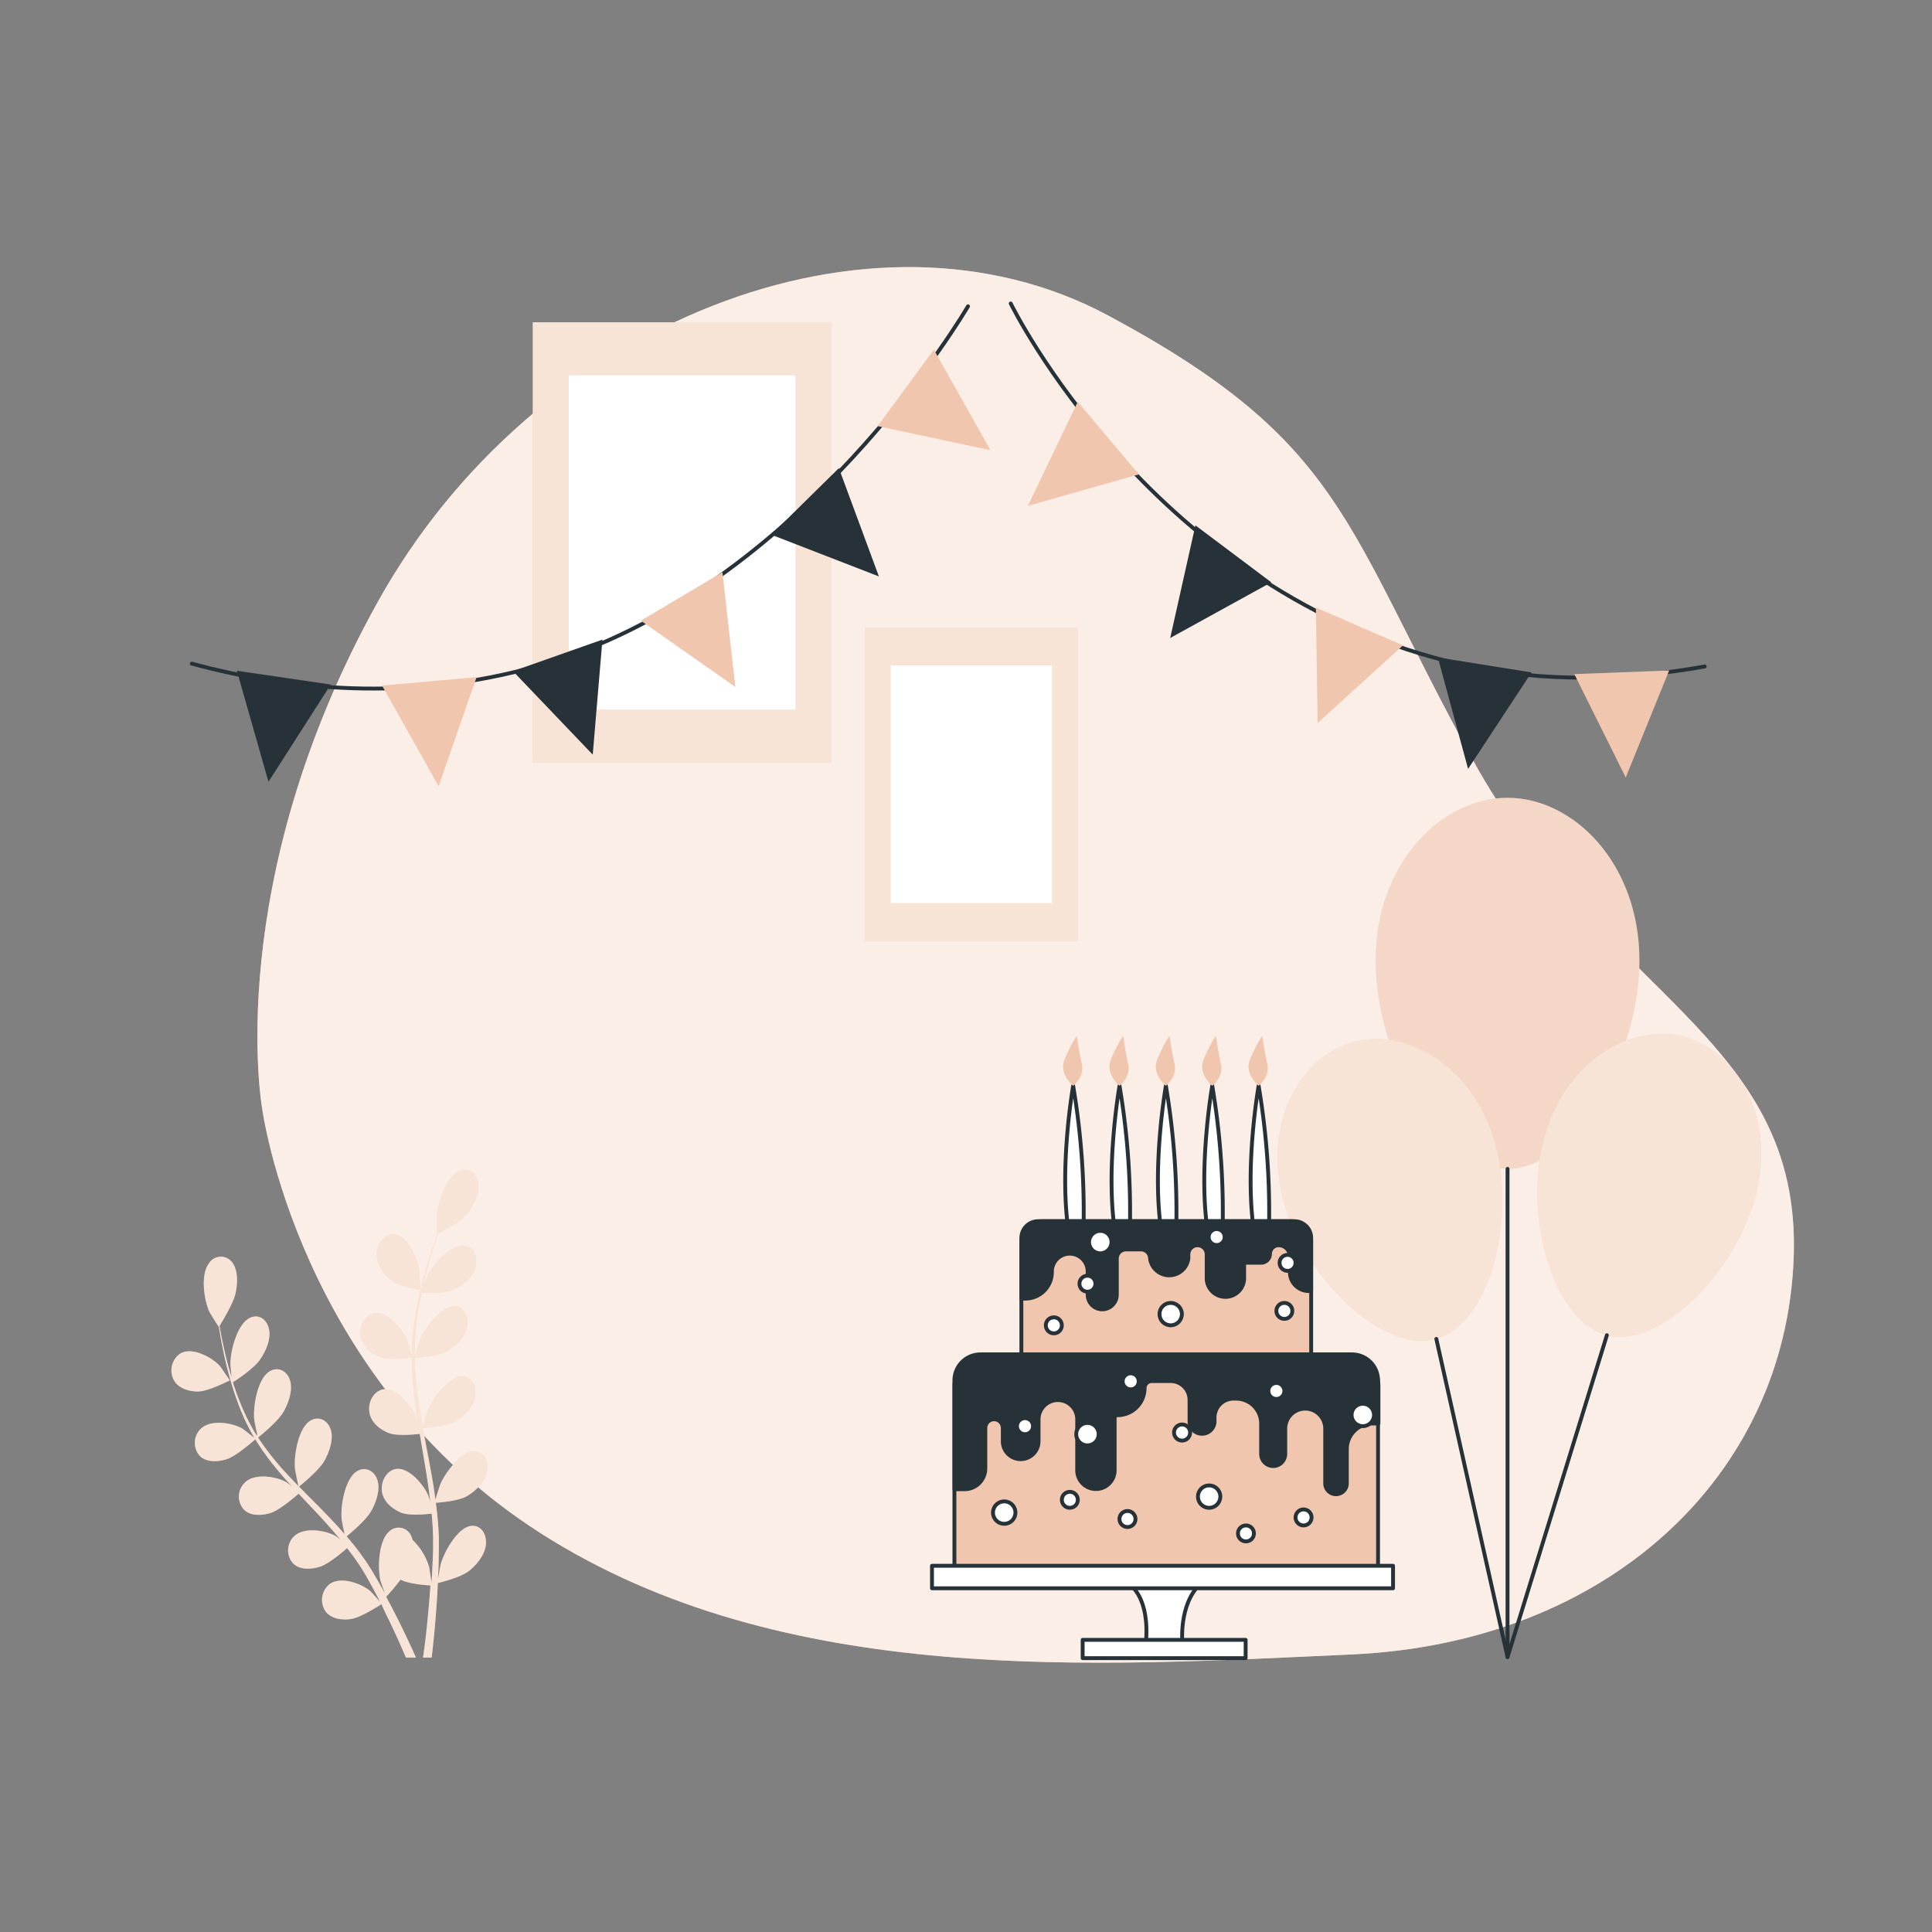 <svg xmlns="http://www.w3.org/2000/svg" xmlns:xlink="http://www.w3.org/1999/xlink" viewBox="0 0 500 500"><rect x="0" y="0" width="500" height="500" fill="#808080" stroke="none"/><defs><clipPath id="freepik--clip-path--inject-14"><path d="M163.24,235.29s.86,14.86.21,18.74,0,4.52-11.41.64-18.31-2.58-22.83,9.05,15.29,85.72,15.93,87.87-7.1,21.32-12.7,40.71-8.83,36.4-8.83,36.4H227.42s-3.66-27.14-9.48-43.73-12.49-38.55-12.49-38.55,12.92-62.89,10.55-77.53-9-16.59-16.8-16.59a50.23,50.23,0,0,0-15.29,2.8l.65-15.29S165.39,240.24,163.24,235.29Z" style="fill:#F1C6AF;stroke:#263238;stroke-linecap:round;stroke-linejoin:round"></path></clipPath><clipPath id="freepik--clip-path-2--inject-14"><path d="M194.47,253s12.92-8.4,20.89-2.59,4.74,24.34,4.74,35.76,2.15,35.75.43,44.36-5,12.71-9.48,13.36-9.91-4.09-9.91-15.29-2.15-40.28-2.37-46.1-1.5-14.43-1.5-14.43" style="fill:#F1C6AF;stroke:#263238;stroke-linecap:round;stroke-linejoin:round"></path></clipPath><clipPath id="freepik--clip-path-3--inject-14"><path d="M151.18,256.61a16.56,16.56,0,0,0-12.5-4.52c-7.53.64-14,6.46-15.07,17s21.32,68.49,25.2,73.23,7.32,6.68,13.13,5.17,6-26.92,1.94-38.55-12.27-37.26-12.27-37.26" style="fill:#F1C6AF;stroke:#263238;stroke-linecap:round;stroke-linejoin:round"></path></clipPath><clipPath id="freepik--clip-path-4--inject-14"><path d="M121.24,129.32l14,56.22s4.95,3.87,24.33-7.54,8.84-18.74,8.84-18.74Z" style="fill:#fff;stroke:#263238;stroke-linecap:round;stroke-linejoin:round"></path></clipPath></defs><g id="freepik--background-simple--inject-14"><path d="M67.84,286.83s9.2,69.83,72.13,110,144,34.3,209.87,31.34,112.37-45.81,114.37-102.83-49.61-67.85-83.07-128.71-33.13-82.15-94.39-115-148.6,1.48-189,74.17S67.84,286.83,67.84,286.83Z" style="fill:#F1C6AF"></path><path d="M67.84,286.83s9.2,69.83,72.13,110,144,34.3,209.87,31.34,112.37-45.81,114.37-102.83-49.61-67.85-83.07-128.71-33.13-82.15-94.39-115-148.6,1.48-189,74.17S67.84,286.83,67.84,286.83Z" style="fill:#fff;opacity:0.7"></path></g><g id="freepik--Pictures--inject-14"><rect x="223.88" y="162.4" width="55.02" height="81.1" style="fill:#F1C6AF"></rect><rect x="223.88" y="162.4" width="55.02" height="81.1" style="fill:#fff;opacity:0.5"></rect><rect x="230.52" y="172.19" width="41.74" height="61.52" style="fill:#fff"></rect><rect x="137.88" y="83.4" width="77.33" height="114" style="fill:#F1C6AF"></rect><rect x="137.88" y="83.4" width="77.33" height="114" style="fill:#fff;opacity:0.5"></rect><rect x="147.21" y="97.16" width="58.67" height="86.48" style="fill:#fff"></rect></g><g id="freepik--birthday-ornament--inject-14"><path d="M49.63,171.74c25.12,6.81,56.36,10,89.45.64,68.55-19.33,111.44-93.11,111.44-93.11" style="fill:none;stroke:#263238;stroke-linecap:round;stroke-linejoin:round"></path><polygon points="123.34 175.25 113.51 203.47 98.88 177.42 123.34 175.25" style="fill:#F1C6AF"></polygon><polygon points="85.6 177.16 69.48 202.32 61.3 173.59 85.6 177.16" style="fill:#263238"></polygon><polygon points="155.91 165.53 153.4 195.3 132.75 173.7 155.91 165.53" style="fill:#263238"></polygon><polygon points="186.97 148.09 190.31 177.79 165.85 160.63 186.97 148.09" style="fill:#F1C6AF"></polygon><polygon points="217.1 121.15 227.46 149.18 199.6 138.38 217.1 121.15" style="fill:#263238"></polygon><polygon points="241.68 90.49 256.35 116.52 227.13 110.28 241.68 90.49" style="fill:#F1C6AF"></polygon><path d="M261.57,78.54S298.39,153.92,378.3,172c21.38,4.84,43.08,4,62.88.49" style="fill:none;stroke:#263238;stroke-linecap:round;stroke-linejoin:round"></path><polygon points="363.09 167.02 340.99 187.13 340.56 157.25 363.09 167.02" style="fill:#F1C6AF"></polygon><polygon points="329.01 150.7 302.85 165.11 309.37 135.96 329.01 150.7" style="fill:#263238"></polygon><polygon points="294.74 122.77 266 130.93 278.92 103.99 294.74 122.77" style="fill:#F1C6AF"></polygon><polygon points="396.36 174.02 379.94 198.99 372.11 170.15 396.36 174.02" style="fill:#263238"></polygon><polygon points="431.97 173.52 420.74 201.21 407.43 174.46 431.97 173.52" style="fill:#F1C6AF"></polygon></g><g id="freepik--Balloons--inject-14"><path d="M424.28,248.58c0,25.13-17,53.93-34.13,53.93S356,273.71,356,248.58s17-42.11,34.13-42.11S424.28,223.45,424.28,248.58Z" style="fill:#F1C6AF"></path><path d="M424.28,248.58c0,25.13-17,53.93-34.13,53.93S356,273.71,356,248.58s17-42.11,34.13-42.11S424.28,223.45,424.28,248.58Z" style="fill:#fff;opacity:0.3"></path><path d="M454.43,309.17c-5.17,20.23-24.78,39.91-38.57,36.38s-21.54-30.2-16.37-50.43,22.35-30.39,36.14-26.87S459.61,288.94,454.43,309.17Z" style="fill:#F1C6AF"></path><path d="M454.43,309.17c-5.17,20.23-24.78,39.91-38.57,36.38s-21.54-30.2-16.37-50.43,22.35-30.39,36.14-26.87S459.61,288.94,454.43,309.17Z" style="fill:#fff;opacity:0.5"></path><path d="M386.85,295.69c5.67,20.09-1.42,46.95-15.13,50.82s-33.78-15.33-39.45-35.42,4.09-37.51,17.79-41.37S381.18,275.59,386.85,295.69Z" style="fill:#F1C6AF"></path><path d="M386.85,295.69c5.67,20.09-1.42,46.95-15.13,50.82s-33.78-15.33-39.45-35.42,4.09-37.51,17.79-41.37S381.18,275.59,386.85,295.69Z" style="fill:#fff;opacity:0.5"></path><polyline points="415.86 345.55 390.15 428.84 390.15 302.51" style="fill:none;stroke:#263238;stroke-linecap:round;stroke-linejoin:round"></polyline><line x1="371.72" y1="346.51" x2="390.15" y2="428.84" style="fill:none;stroke:#263238;stroke-linecap:round;stroke-linejoin:round"></line></g><g id="freepik--Plants--inject-14"><path d="M108.72,333.85c.06,0-.16-4.67-.21-5-.5-3.35-3.23-9.29-6.57-9.44-2.41-.11-4.36,2.36-4.45,5.06s1.72,5.18,3.45,6.62C103,332.82,108.72,333.85,108.72,333.85Z" style="fill:#F1C6AF"></path><path d="M100.71,419.38c1.76,3.66,3.21,6.93,4.34,9.59h2.59c-1.26-2.86-3-6.61-5.17-10.89-.78-1.55-1.64-3.17-2.54-4.84a52.7,52.7,0,0,0,3.74-4.43c2.21,1.19,7.09,1.47,7.73,1.5-.13,1.85-.27,3.65-.42,5.34-.48,5.4-1,10-1.5,13.32h2.24c.4-3.39.88-8,1.25-13.34.13-1.88.25-3.88.34-5.94.65-.16,5.92-1.43,8.06-3.13,1.94-1.54,4.1-4.08,4.38-6.84s-1.34-5.07-3.77-4.83c-3.38.34-6.93,6.44-7.9,9.84-.06.2-.48,2.43-.72,3.84,0-.84.08-1.66.11-2.53.06-1.71.08-3.41.11-5.25,0-.88,0-1.77,0-2.67s-.09-1.83-.13-2.76c-.14-2.14-.38-4.28-.65-6.44,1.3-.09,5.9-.49,8-1.7s4.52-3.38,5.16-6.09-.64-5.34-3-5.52c-3.33-.26-7.59,5.25-9,8.49-.08.2-.87,2.63-1.28,4-.17-1.3-.34-2.59-.55-3.88-.62-3.74-1.35-7.49-2.06-11.24-.22-1.14-.43-2.29-.64-3.44.46,0,5.94-.37,8.29-1.72,2.1-1.21,4.53-3.38,5.16-6.1s-.63-5.33-3-5.52c-3.33-.25-7.59,5.25-9,8.49-.1.25-1.23,3.74-1.48,4.64-.46-2.53-.9-5.05-1.24-7.58a89.09,89.09,0,0,1-.84-10.34c.21,0,5.92-.34,8.33-1.73,2.1-1.2,4.53-3.38,5.16-6.09s-.63-5.34-3-5.52c-3.33-.26-7.59,5.25-9,8.49-.09.21-.95,2.87-1.33,4.14h-.19a69.9,69.9,0,0,1,.81-10.61c.28-1.94.63-3.8,1-5.59,1.06.06,5.91.3,8.17-.69s4.77-2.81,5.65-5.46-.11-5.45-2.45-5.94c-3.24-.68-8,4.31-9.63,7.39-.09.16-.87,2-1.42,3.28.19-.8.36-1.64.55-2.42.7-2.9,1.5-5.53,2.21-7.85.42-1.32.82-2.51,1.2-3.61,1.13-.57,5.63-2.93,7.33-4.93s3.33-4.92,3.09-7.62-2.29-4.51-4.67-3.67c-3.31,1.16-5.71,7.88-6,11.36,0,.3,0,5,0,5l.07,0c-.38,1.06-.79,2.2-1.21,3.45-.76,2.31-1.61,4.94-2.36,7.84a94.85,94.85,0,0,0-2.07,9.46,70.48,70.48,0,0,0-1,10.71v.13c-.28-1.06-1.16-4-1.25-4.18-1.27-3-5.34-7.72-8.69-6.84-2.41.64-3.78,3.56-3.25,6.11s2.89,4.33,5,5.15c2.31.92,7.82.23,8.26.17a89,89,0,0,0,.66,10.75c.24,2.06.54,4.12.86,6.18-.27-.9-.52-1.7-.57-1.81-1.27-3-5.34-7.71-8.69-6.83-2.41.63-3.77,3.55-3.25,6.11s2.89,4.33,5,5.14,6.78.35,8,.21c.13.78.25,1.57.39,2.36.64,3.78,1.29,7.54,1.83,11.27.19,1.31.34,2.62.49,3.93-.24-.8-.45-1.48-.49-1.57-1.28-3-5.35-7.72-8.7-6.84-2.41.64-3.77,3.56-3.25,6.11s2.9,4.33,5,5.15,6.32.39,7.8.23c.12,1.34.24,2.69.3,4,0,.9.1,1.76.08,2.68s0,1.79,0,2.68c-.06,1.71-.12,3.48-.21,5.15-.06,1.16-.14,2.27-.21,3.39-.17-1.32-.57-3.87-.62-4.08a15.73,15.73,0,0,0-4.27-7,5.14,5.14,0,0,0-.32-.91,3.51,3.51,0,0,0-5.68-1.34c-2.85,2.42-3.08,9.45-2.32,12.71,0,.19.74,2.19,1.2,3.44-.37-.68-.72-1.34-1.11-2-.76-1.37-1.56-2.71-2.42-4.15l-1.32-2.06c-.42-.69-1-1.36-1.44-2.05-1.15-1.57-2.38-3.09-3.66-4.59,1.11-.9,5-4.17,6.31-6.46s2.42-5.52,1.68-8-3.13-3.74-5.35-2.35c-3.09,1.94-4.25,8.95-3.93,12.36,0,.21.49,2.6.76,3.9-.77-.89-1.54-1.78-2.35-2.65-2.35-2.51-4.79-5-7.23-7.42l-2.21-2.26c.4-.32,5.11-4.1,6.56-6.66,1.28-2.28,2.41-5.53,1.67-8s-3.13-3.74-5.35-2.35c-3.09,1.94-4.24,8.95-3.93,12.36,0,.25.7,3.69.91,4.55-1.62-1.67-3.22-3.35-4.74-5.09a68.82,68.82,0,0,1-5.72-7.5c.19-.15,5.12-4.07,6.6-6.69,1.29-2.28,2.42-5.53,1.68-8.05s-3.13-3.73-5.35-2.34c-3.09,1.93-4.24,8.94-3.93,12.35,0,.23.53,2.85.8,4.08l-.17.11a53.8,53.8,0,0,1-4.37-8.76c-.69-1.69-1.26-3.36-1.78-5,1-.63,5.4-3.55,6.95-5.77s2.9-5.25,2.41-7.87-2.71-4.16-5-3c-3.22,1.55-5,8.45-5,11.91,0,.19.17,2.09.32,3.47-.23-.75-.47-1.51-.67-2.24-.77-2.7-1.33-5.26-1.8-7.52-.26-1.3-.48-2.47-.66-3.58.72-1.16,3.61-5.88,4.16-8.52s.6-6-.9-7.91a3.63,3.63,0,0,0-5.93.14c-2.38,3-1.31,9.79.07,12.71.11.26,2.39,3.91,2.43,3.85l0-.07c.16,1.07.35,2.21.57,3.46.44,2.28.94,4.86,1.66,7.61a81.88,81.88,0,0,0,2.7,8.68,55.15,55.15,0,0,0,4.22,9l.07.1c-.76-.64-2.94-2.34-3.12-2.45-2.57-1.5-8.46-2.57-11,.26a5.06,5.06,0,0,0,0,6.84c1.72,1.68,4.65,1.51,6.88.82,2.5-.77,7.07-4.83,7.44-5.16a67.33,67.33,0,0,0,5.74,7.93c1.2,1.45,2.46,2.86,3.74,4.26-.68-.53-1.28-1-1.38-1.05-2.57-1.51-8.46-2.57-11,.26a5,5,0,0,0,0,6.83c1.72,1.69,4.65,1.52,6.87.83s6.21-4.07,7.25-5l1.47,1.59c2.39,2.52,4.78,5,7,7.58.81.9,1.56,1.82,2.32,2.74-.6-.47-1.11-.86-1.19-.91-2.57-1.5-8.46-2.56-11,.27a5.06,5.06,0,0,0,0,6.83c1.73,1.68,4.66,1.51,6.88.83s5.82-3.75,7.06-4.83c.75,1,1.5,1.95,2.19,2.93.45.69.93,1.31,1.35,2l1.28,2.09c.77,1.37,1.57,2.78,2.28,4.14.51.94,1,1.85,1.45,2.76-.79-.9-2.37-2.63-2.51-2.76-2.31-2-7.9-4.07-10.76-1.68a5.23,5.23,0,0,0-.87,6.87c1.46,2,4.33,2.33,6.58,2,2.48-.33,7.28-3.45,7.88-3.84C99.29,416.47,100,418,100.71,419.38Z" style="fill:#F1C6AF"></path><path d="M51.23,360.12c2.63,0,8.23-2.87,8.24-2.88s-2.39-3.52-2.57-3.72c-2.06-2.28-7.34-5.14-10.39-3.12A5.3,5.3,0,0,0,45,357.18C46.2,359.39,49,360.11,51.23,360.12Z" style="fill:#F1C6AF"></path><g style="opacity:0.5"><path d="M108.72,333.85c.06,0-.16-4.67-.21-5-.5-3.35-3.23-9.29-6.57-9.44-2.41-.11-4.36,2.36-4.45,5.06s1.72,5.18,3.45,6.62C103,332.82,108.72,333.85,108.72,333.85Z" style="fill:#fff"></path><path d="M100.71,419.38c1.76,3.66,3.21,6.93,4.34,9.59h2.59c-1.26-2.86-3-6.61-5.17-10.89-.78-1.55-1.64-3.17-2.54-4.84a52.7,52.7,0,0,0,3.74-4.43c2.21,1.19,7.09,1.47,7.73,1.5-.13,1.85-.27,3.65-.42,5.34-.48,5.4-1,10-1.5,13.32h2.24c.4-3.39.88-8,1.25-13.34.13-1.88.25-3.88.34-5.94.65-.16,5.92-1.43,8.06-3.13,1.94-1.54,4.1-4.08,4.38-6.84s-1.34-5.07-3.77-4.83c-3.38.34-6.93,6.44-7.9,9.84-.06.2-.48,2.43-.72,3.84,0-.84.08-1.66.11-2.53.06-1.71.08-3.41.11-5.25,0-.88,0-1.77,0-2.67s-.09-1.83-.13-2.76c-.14-2.14-.38-4.28-.65-6.44,1.3-.09,5.9-.49,8-1.7s4.52-3.38,5.16-6.09-.64-5.34-3-5.52c-3.33-.26-7.59,5.25-9,8.49-.08.2-.87,2.63-1.28,4-.17-1.3-.34-2.59-.55-3.88-.62-3.74-1.35-7.49-2.06-11.24-.22-1.14-.43-2.29-.64-3.44.46,0,5.94-.37,8.29-1.72,2.1-1.21,4.53-3.38,5.16-6.1s-.63-5.33-3-5.52c-3.33-.25-7.59,5.25-9,8.49-.1.25-1.23,3.74-1.48,4.64-.46-2.53-.9-5.05-1.24-7.58a89.09,89.09,0,0,1-.84-10.34c.21,0,5.92-.34,8.33-1.73,2.1-1.2,4.53-3.38,5.16-6.09s-.63-5.34-3-5.52c-3.33-.26-7.59,5.25-9,8.49-.09.21-.95,2.87-1.33,4.14h-.19a69.9,69.9,0,0,1,.81-10.61c.28-1.94.63-3.8,1-5.59,1.06.06,5.91.3,8.17-.69s4.77-2.81,5.65-5.46-.11-5.45-2.45-5.94c-3.24-.68-8,4.31-9.63,7.39-.09.16-.87,2-1.42,3.28.19-.8.36-1.64.55-2.42.7-2.9,1.5-5.53,2.21-7.85.42-1.32.82-2.51,1.2-3.61,1.13-.57,5.63-2.93,7.33-4.93s3.33-4.92,3.09-7.62-2.29-4.51-4.67-3.67c-3.31,1.16-5.71,7.88-6,11.36,0,.3,0,5,0,5l.07,0c-.38,1.06-.79,2.2-1.21,3.45-.76,2.31-1.61,4.94-2.36,7.84a94.85,94.85,0,0,0-2.07,9.46,70.48,70.48,0,0,0-1,10.71v.13c-.28-1.06-1.16-4-1.25-4.18-1.27-3-5.34-7.72-8.69-6.84-2.41.64-3.78,3.56-3.25,6.11s2.89,4.33,5,5.15c2.31.92,7.82.23,8.26.17a89,89,0,0,0,.66,10.75c.24,2.06.54,4.12.86,6.18-.27-.9-.52-1.7-.57-1.81-1.27-3-5.34-7.71-8.69-6.83-2.41.63-3.77,3.55-3.25,6.11s2.89,4.33,5,5.14,6.78.35,8,.21c.13.78.25,1.57.39,2.36.64,3.78,1.29,7.54,1.83,11.27.19,1.31.34,2.62.49,3.93-.24-.8-.45-1.48-.49-1.57-1.28-3-5.35-7.72-8.7-6.84-2.41.64-3.77,3.56-3.25,6.11s2.9,4.33,5,5.15,6.32.39,7.8.23c.12,1.34.24,2.69.3,4,0,.9.1,1.76.08,2.68s0,1.79,0,2.68c-.06,1.71-.12,3.48-.21,5.15-.06,1.16-.14,2.27-.21,3.39-.17-1.32-.57-3.87-.62-4.08a15.73,15.73,0,0,0-4.27-7,5.14,5.14,0,0,0-.32-.91,3.51,3.51,0,0,0-5.68-1.34c-2.85,2.42-3.08,9.45-2.32,12.71,0,.19.74,2.19,1.2,3.44-.37-.68-.72-1.34-1.11-2-.76-1.37-1.56-2.71-2.42-4.15l-1.32-2.06c-.42-.69-1-1.36-1.44-2.05-1.15-1.57-2.38-3.09-3.66-4.59,1.11-.9,5-4.17,6.31-6.46s2.42-5.52,1.68-8-3.13-3.74-5.35-2.35c-3.09,1.94-4.25,8.95-3.93,12.36,0,.21.49,2.6.76,3.9-.77-.89-1.54-1.78-2.35-2.65-2.35-2.51-4.79-5-7.23-7.42l-2.21-2.26c.4-.32,5.11-4.1,6.56-6.66,1.28-2.28,2.41-5.53,1.67-8s-3.13-3.74-5.35-2.35c-3.09,1.94-4.24,8.95-3.93,12.36,0,.25.7,3.69.91,4.55-1.62-1.67-3.22-3.35-4.74-5.09a68.82,68.82,0,0,1-5.72-7.5c.19-.15,5.12-4.07,6.6-6.69,1.29-2.28,2.42-5.53,1.68-8.05s-3.13-3.73-5.35-2.34c-3.09,1.93-4.24,8.94-3.93,12.35,0,.23.53,2.85.8,4.08l-.17.11a53.8,53.8,0,0,1-4.37-8.76c-.69-1.69-1.26-3.36-1.78-5,1-.63,5.4-3.55,6.95-5.77s2.9-5.25,2.41-7.87-2.71-4.16-5-3c-3.22,1.55-5,8.45-5,11.91,0,.19.17,2.09.32,3.47-.23-.75-.47-1.51-.67-2.24-.77-2.7-1.33-5.26-1.8-7.52-.26-1.3-.48-2.47-.66-3.58.72-1.16,3.61-5.88,4.16-8.52s.6-6-.9-7.91a3.63,3.63,0,0,0-5.93.14c-2.38,3-1.31,9.79.07,12.71.11.26,2.39,3.91,2.43,3.85l0-.07c.16,1.07.35,2.21.57,3.46.44,2.28.94,4.86,1.66,7.61a81.88,81.88,0,0,0,2.7,8.68,55.15,55.15,0,0,0,4.22,9l.07.1c-.76-.64-2.94-2.34-3.12-2.45-2.57-1.5-8.46-2.57-11,.26a5.06,5.06,0,0,0,0,6.84c1.72,1.68,4.65,1.51,6.88.82,2.5-.77,7.07-4.83,7.44-5.16a67.33,67.33,0,0,0,5.74,7.93c1.2,1.45,2.46,2.86,3.74,4.26-.68-.53-1.28-1-1.38-1.05-2.57-1.51-8.46-2.57-11,.26a5,5,0,0,0,0,6.83c1.72,1.69,4.65,1.52,6.87.83s6.21-4.07,7.25-5l1.47,1.59c2.39,2.52,4.78,5,7,7.58.81.9,1.56,1.82,2.32,2.74-.6-.47-1.11-.86-1.19-.91-2.57-1.5-8.46-2.56-11,.27a5.06,5.06,0,0,0,0,6.83c1.73,1.68,4.66,1.51,6.88.83s5.82-3.75,7.06-4.83c.75,1,1.5,1.95,2.19,2.93.45.69.93,1.31,1.35,2l1.28,2.09c.77,1.37,1.57,2.78,2.28,4.14.51.94,1,1.85,1.45,2.76-.79-.9-2.37-2.63-2.51-2.76-2.31-2-7.9-4.07-10.76-1.68a5.23,5.23,0,0,0-.87,6.87c1.46,2,4.33,2.33,6.58,2,2.48-.33,7.28-3.45,7.88-3.84C99.29,416.47,100,418,100.71,419.38Z" style="fill:#fff"></path><path d="M51.23,360.12c2.63,0,8.23-2.87,8.24-2.88s-2.39-3.52-2.57-3.72c-2.06-2.28-7.34-5.14-10.39-3.12A5.3,5.3,0,0,0,45,357.18C46.2,359.39,49,360.11,51.23,360.12Z" style="fill:#fff"></path></g></g><g id="freepik--Cake--inject-14"><path d="M292.46,410.17s5.17,3.23,4.09,15.08H306S305,415.34,310.55,410Z" style="fill:#fff;stroke:#263238;stroke-linecap:round;stroke-linejoin:round"></path><rect x="280.19" y="424.39" width="42.18" height="4.74" style="fill:#fff;stroke:#263238;stroke-linecap:round;stroke-linejoin:round"></rect><path d="M277.73,281s-3.93,22.31-.93,39.19h3.56A196.25,196.25,0,0,0,277.73,281Z" style="fill:#fff;stroke:#263238;stroke-linecap:round;stroke-linejoin:round"></path><path d="M277.73,281s-3.74-3-2.24-6.75a34.67,34.67,0,0,1,3.18-6.19s.56,3.94,1.31,7.32S277.73,281,277.73,281Z" style="fill:#F1C6AF"></path><path d="M289.73,281s-3.93,22.31-.93,39.19h3.56A196.25,196.25,0,0,0,289.73,281Z" style="fill:#fff;stroke:#263238;stroke-linecap:round;stroke-linejoin:round"></path><path d="M289.73,281s-3.75-3-2.25-6.75a34.26,34.26,0,0,1,3.19-6.19s.56,3.94,1.31,7.32S289.73,281,289.73,281Z" style="fill:#F1C6AF"></path><path d="M301.73,281s-3.93,22.31-.93,39.19h3.56A196.25,196.25,0,0,0,301.73,281Z" style="fill:#fff;stroke:#263238;stroke-linecap:round;stroke-linejoin:round"></path><path d="M301.73,281s-3.75-3-2.25-6.75a34.26,34.26,0,0,1,3.19-6.19s.56,3.94,1.31,7.32S301.73,281,301.73,281Z" style="fill:#F1C6AF"></path><path d="M313.73,281s-3.93,22.31-.94,39.19h3.57A197.12,197.12,0,0,0,313.73,281Z" style="fill:#fff;stroke:#263238;stroke-linecap:round;stroke-linejoin:round"></path><path d="M313.73,281s-3.75-3-2.25-6.75a34.26,34.26,0,0,1,3.19-6.19s.56,3.94,1.31,7.32S313.73,281,313.73,281Z" style="fill:#F1C6AF"></path><path d="M325.73,281s-3.94,22.31-.94,39.19h3.57A197.12,197.12,0,0,0,325.73,281Z" style="fill:#fff;stroke:#263238;stroke-linecap:round;stroke-linejoin:round"></path><path d="M325.73,281s-3.75-3-2.25-6.75a34.26,34.26,0,0,1,3.19-6.19s.56,3.94,1.31,7.32S325.73,281,325.73,281Z" style="fill:#F1C6AF"></path><path d="M268.68,316.05H335a4.33,4.33,0,0,1,4.33,4.33v32.28a0,0,0,0,1,0,0h-75a0,0,0,0,1,0,0V320.38A4.33,4.33,0,0,1,268.68,316.05Z" style="fill:#F1C6AF;stroke:#263238;stroke-linecap:round;stroke-linejoin:round"></path><path d="M334,316.05H269.62a5.26,5.26,0,0,0-5.26,5.27v14.76h1a6.87,6.87,0,0,0,6.87-6.86v-.14a4.63,4.63,0,0,1,9.26,0v6a3.77,3.77,0,0,0,7.54,0v-9.36a2.37,2.37,0,0,1,2.37-2.37h3.87a2.37,2.37,0,0,1,2.37,2.37,5,5,0,0,0,9.91,0v-1.08a2.37,2.37,0,1,1,4.74,0v5.92a4.85,4.85,0,1,0,9.69,0v-3.77h4.41a2.27,2.27,0,0,0,2.27-2.26,2.26,2.26,0,0,1,2.26-2.26,2.9,2.9,0,0,1,2.9,2.91v4.05a4.89,4.89,0,0,0,4.89,4.89h.61V321.32A5.27,5.27,0,0,0,334,316.05Z" style="fill:#263238;stroke:#263238;stroke-linecap:round;stroke-linejoin:round"></path><circle cx="302.97" cy="340.09" r="2.9" style="fill:#fff;stroke:#263238;stroke-linecap:round;stroke-linejoin:round"></circle><path d="M287.65,321.45a2.9,2.9,0,1,0-2.9,2.9A2.9,2.9,0,0,0,287.65,321.45Z" style="fill:#fff;stroke:#263238;stroke-linecap:round;stroke-linejoin:round"></path><circle cx="332.39" cy="339.26" r="2.07" style="fill:#fff;stroke:#263238;stroke-linecap:round;stroke-linejoin:round"></circle><circle cx="314.87" cy="320.15" r="2.07" style="fill:#fff;stroke:#263238;stroke-linecap:round;stroke-linejoin:round"></circle><path d="M274.8,343a2.07,2.07,0,1,0-2.07,2.07A2.07,2.07,0,0,0,274.8,343Z" style="fill:#fff;stroke:#263238;stroke-linecap:round;stroke-linejoin:round"></path><circle cx="333.22" cy="326.83" r="2.07" style="fill:#fff;stroke:#263238;stroke-linecap:round;stroke-linejoin:round"></circle><circle cx="281.43" cy="332.22" r="2.07" style="fill:#fff;stroke:#263238;stroke-linecap:round;stroke-linejoin:round"></circle><path d="M253.76,350.51H349.9a6.74,6.74,0,0,1,6.74,6.74V407.8a0,0,0,0,1,0,0H247a0,0,0,0,1,0,0V357.26A6.74,6.74,0,0,1,253.76,350.51Z" style="fill:#F1C6AF;stroke:#263238;stroke-linecap:round;stroke-linejoin:round"></path><path d="M348.44,350.51H255.22a8.21,8.21,0,0,0-8.2,8.21v26.69h2.6A5.38,5.38,0,0,0,255,380V369.57a2.26,2.26,0,1,1,4.52,0V373a4.63,4.63,0,0,0,9.26,0v-5.71a5,5,0,0,1,5-4.95h0a5,5,0,0,1,5,4.95v13a4.85,4.85,0,1,0,9.69,0V367a.75.75,0,0,1,.75-.75h0a7,7,0,0,0,7-7,1.83,1.83,0,0,1,1.83-1.83h4.91a4.89,4.89,0,0,1,4.89,4.89V368a3.24,3.24,0,0,0,6.47,0v-1.14a4.89,4.89,0,0,1,4.89-4.89h.72a6.45,6.45,0,0,1,6.45,6.45v7.87a3.12,3.12,0,0,0,6.24,0v-6.57a5.17,5.17,0,0,1,10.34,0V383.9a2.8,2.8,0,0,0,5.6,0V375a6.61,6.61,0,0,1,6.6-6.6h1.58v-9.67A8.21,8.21,0,0,0,348.44,350.51Z" style="fill:#263238;stroke:#263238;stroke-linecap:round;stroke-linejoin:round"></path><path d="M262.79,391.46a2.9,2.9,0,1,0-2.9,2.9A2.9,2.9,0,0,0,262.79,391.46Z" style="fill:#fff;stroke:#263238;stroke-linecap:round;stroke-linejoin:round"></path><path d="M284.33,371.16a2.9,2.9,0,1,0-2.9,2.9A2.9,2.9,0,0,0,284.33,371.16Z" style="fill:#fff;stroke:#263238;stroke-linecap:round;stroke-linejoin:round"></path><circle cx="312.92" cy="387.32" r="2.9" style="fill:#fff;stroke:#263238;stroke-linecap:round;stroke-linejoin:round"></circle><circle cx="352.69" cy="366.19" r="2.9" style="fill:#fff;stroke:#263238;stroke-linecap:round;stroke-linejoin:round"></circle><path d="M293.86,393.12a2.07,2.07,0,1,0-2.07,2.07A2.07,2.07,0,0,0,293.86,393.12Z" style="fill:#fff;stroke:#263238;stroke-linecap:round;stroke-linejoin:round"></path><path d="M267.34,369.09a2.07,2.07,0,1,0-2.07,2.07A2.07,2.07,0,0,0,267.34,369.09Z" style="fill:#fff;stroke:#263238;stroke-linecap:round;stroke-linejoin:round"></path><circle cx="276.87" cy="388.15" r="2.07" style="fill:#fff;stroke:#263238;stroke-linecap:round;stroke-linejoin:round"></circle><path d="M308,370.75a2.08,2.08,0,1,0-2.07,2.07A2.07,2.07,0,0,0,308,370.75Z" style="fill:#fff;stroke:#263238;stroke-linecap:round;stroke-linejoin:round"></path><circle cx="322.45" cy="396.85" r="2.07" style="fill:#fff;stroke:#263238;stroke-linecap:round;stroke-linejoin:round"></circle><path d="M339.43,392.71a2.07,2.07,0,1,0-2.07,2.07A2.07,2.07,0,0,0,339.43,392.71Z" style="fill:#fff;stroke:#263238;stroke-linecap:round;stroke-linejoin:round"></path><path d="M294.69,357.49a2.07,2.07,0,1,0-2.07,2.07A2.07,2.07,0,0,0,294.69,357.49Z" style="fill:#fff;stroke:#263238;stroke-linecap:round;stroke-linejoin:round"></path><circle cx="330.32" cy="359.98" r="2.07" style="fill:#fff;stroke:#263238;stroke-linecap:round;stroke-linejoin:round"></circle><rect x="241.2" y="405.22" width="119.32" height="5.82" style="fill:#fff;stroke:#263238;stroke-linecap:round;stroke-linejoin:round"></rect></g></svg>
